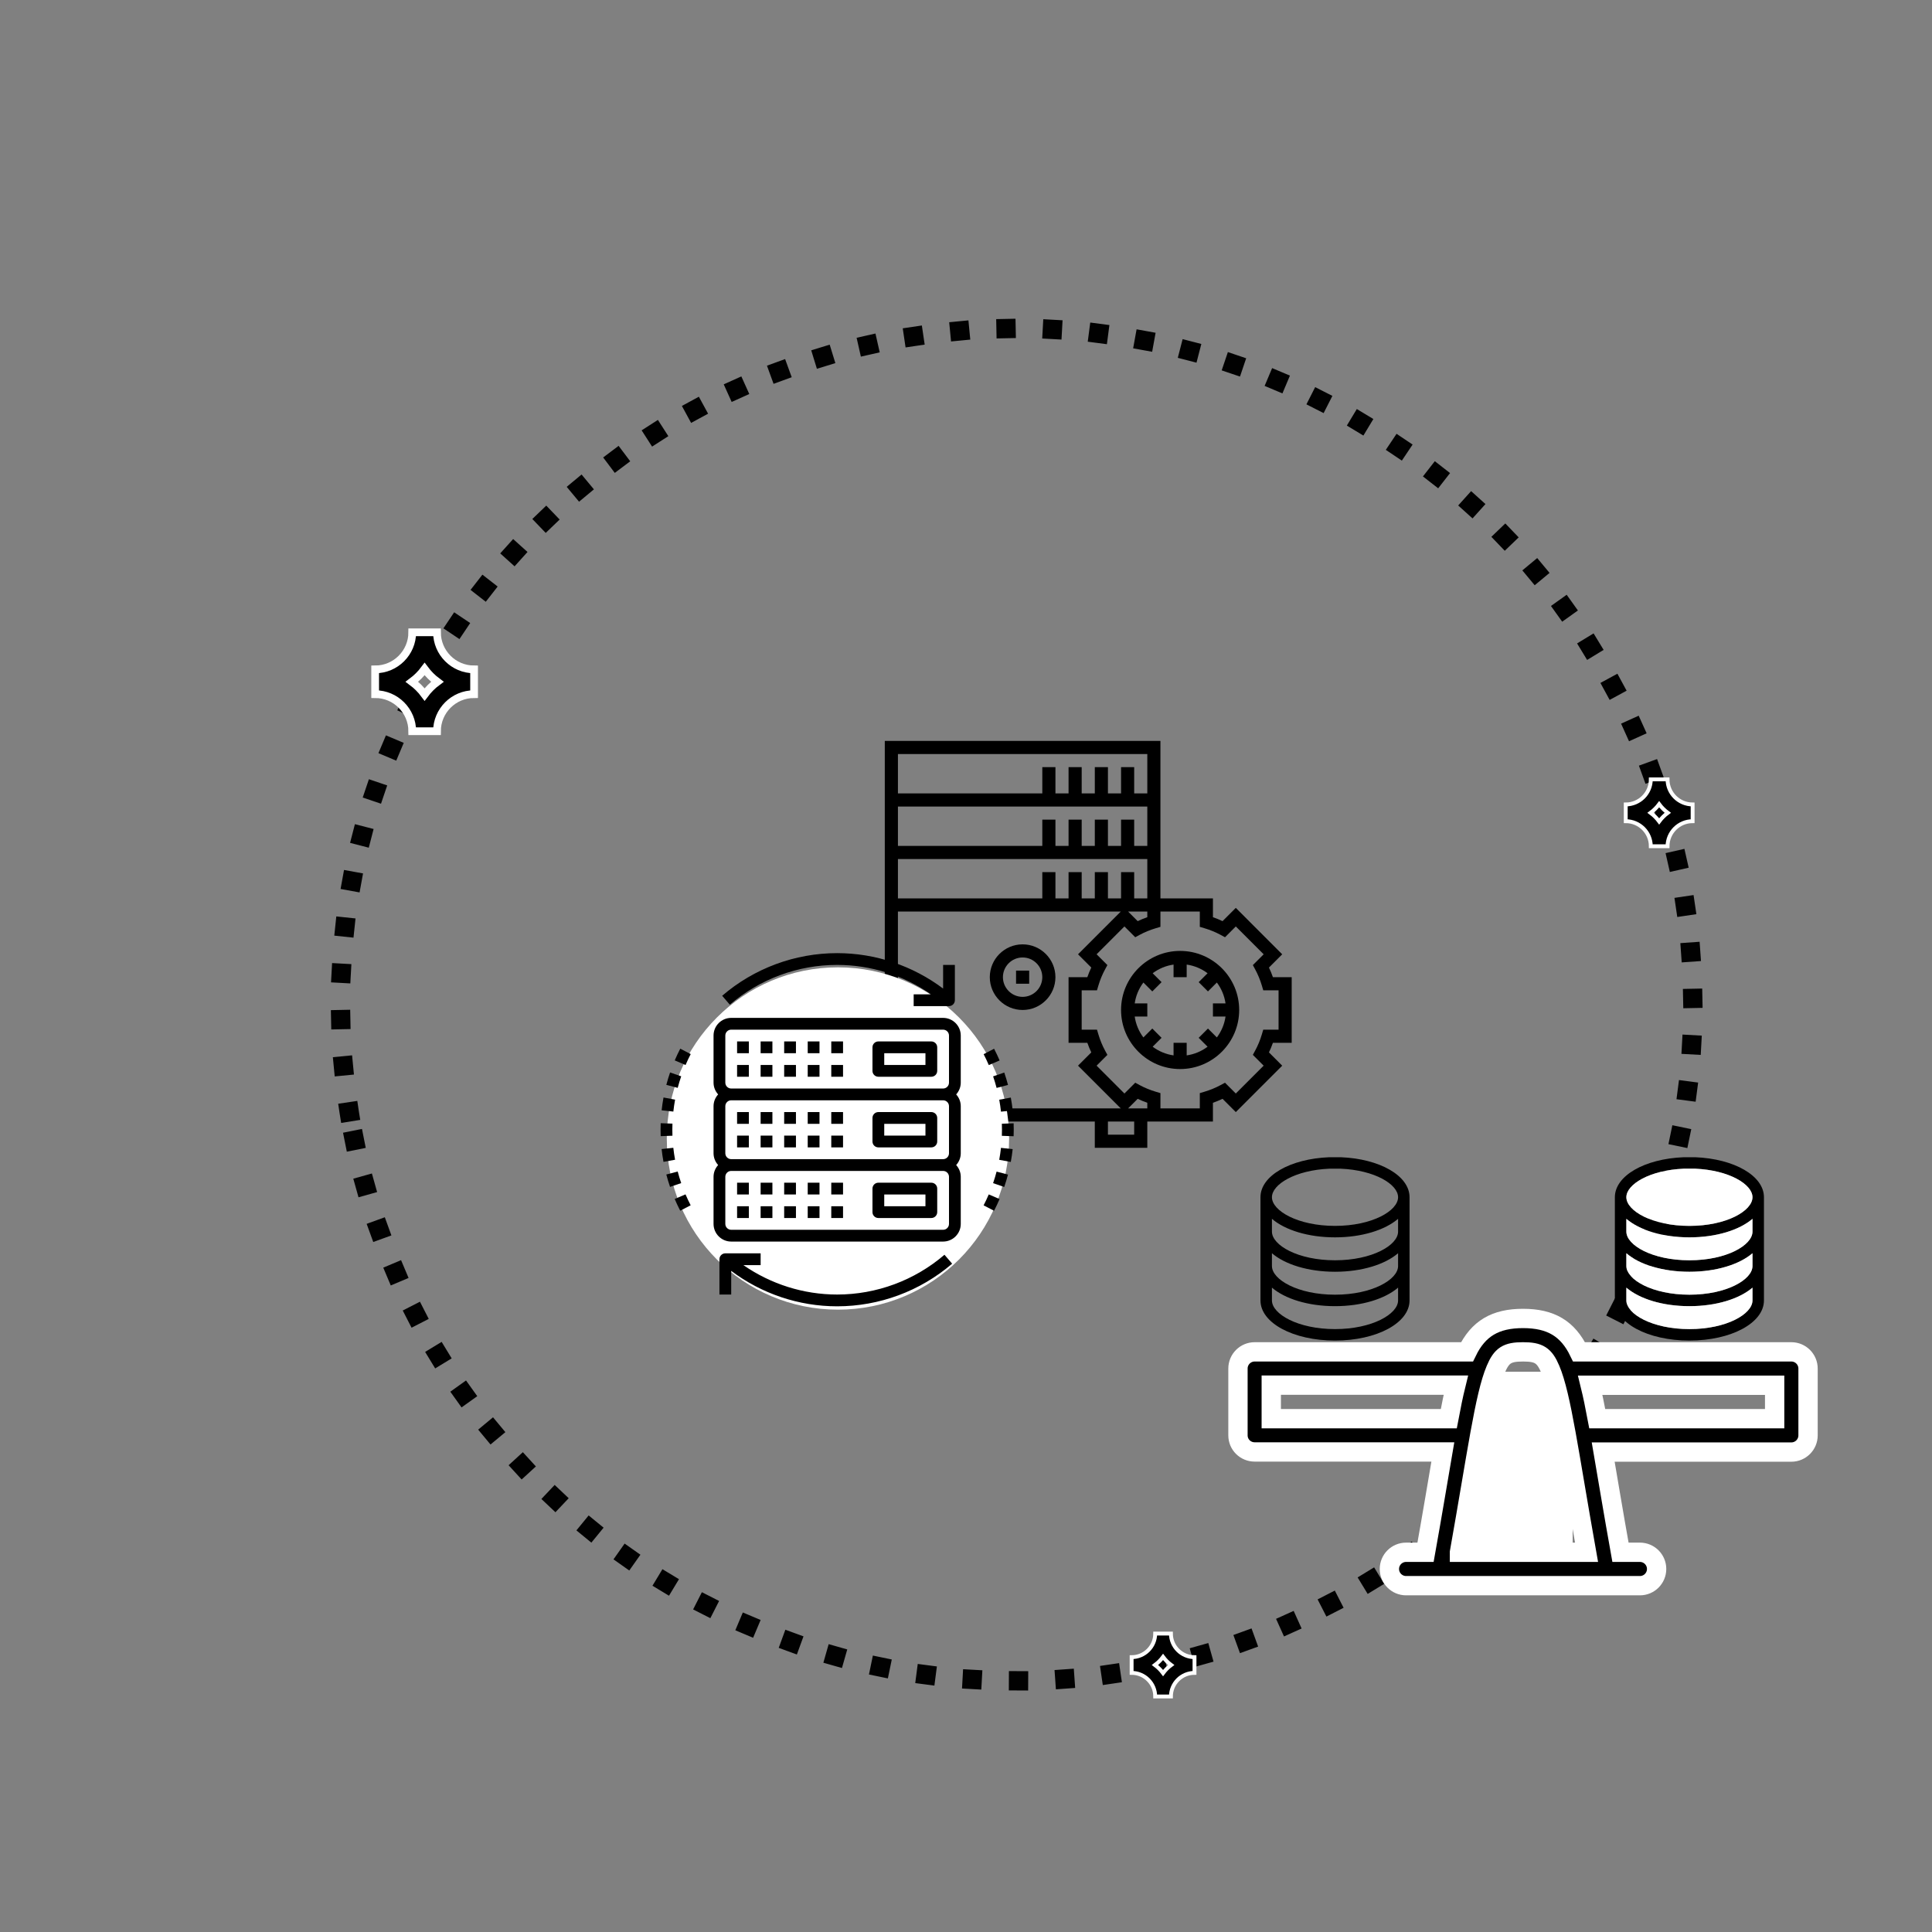 <?xml version="1.0" encoding="utf-8"?>
<!-- Generator: Adobe Illustrator 15.1.0, SVG Export Plug-In  -->
<!DOCTYPE svg PUBLIC "-//W3C//DTD SVG 1.1//EN" "http://www.w3.org/Graphics/SVG/1.1/DTD/svg11.dtd">
<svg version="1.1"
	 xmlns="http://www.w3.org/2000/svg" xmlns:xlink="http://www.w3.org/1999/xlink" xmlns:a="http://ns.adobe.com/AdobeSVGViewerExtensions/3.0/"
	 x="0px" y="0px" width="500px" height="500px" viewBox="-85.62 -82.501 500 500" enable-background="new -85.62 -82.501 500 500"
	 xml:space="preserve">
<rect x="-85.62" y="-82.501" width="500" height="500" fill="#808080" stroke="none"/>
<defs>
</defs>
<path fill="none" stroke="#010101" stroke-width="5" stroke-linecap="square" stroke-linejoin="round" stroke-dasharray="0,12" d="
	M4.744,205.252C-10.593,109.846,54.323,20.082,149.736,4.739c95.407-15.321,185.176,49.595,200.498,145.008
	c15.339,95.395-49.573,185.174-144.988,200.51C109.841,365.587,20.072,300.663,4.744,205.252z"/>
<path stroke="#FFFFFF" stroke-width="2" d="M21.071,81.14c0,5.293-4.311,9.6-9.6,9.6v6.403c5.289,0,9.6,4.308,9.6,9.601h6.4
	c0-5.293,4.307-9.601,9.602-9.601v-6.403c-5.295,0-9.602-4.307-9.602-9.6H21.071L21.071,81.14z M24.271,97.241
	c-0.935-1.258-2.04-2.367-3.296-3.3c1.256-0.935,2.361-2.042,3.296-3.3c0.937,1.258,2.042,2.365,3.3,3.3
	C26.313,94.874,25.208,95.983,24.271,97.241L24.271,97.241z M24.271,97.241"/>
<path stroke="#FFFFFF" d="M341.608,119.2c0,3.58-2.912,6.492-6.49,6.492v4.328c3.578,0,6.49,2.91,6.49,6.49h4.328
	c0-3.58,2.911-6.49,6.492-6.49v-4.328c-3.581,0-6.492-2.912-6.492-6.492H341.608L341.608,119.2z M343.772,130.085
	c-0.632-0.85-1.381-1.596-2.23-2.23c0.85-0.631,1.599-1.379,2.23-2.23c0.633,0.852,1.381,1.6,2.231,2.23
	C345.153,128.489,344.405,129.235,343.772,130.085L343.772,130.085z M343.772,130.085"/>
<path stroke="#FFFFFF" d="M213.346,340.267c0,3.362-2.739,6.104-6.103,6.104v4.066c3.363,0,6.103,2.737,6.103,6.104h4.067
	c0-3.366,2.739-6.104,6.104-6.104v-4.066c-3.364,0-6.104-2.741-6.104-6.104H213.346L213.346,340.267z M215.38,350.499
	c-0.594-0.798-1.299-1.502-2.098-2.097c0.799-0.593,1.504-1.297,2.098-2.097c0.594,0.8,1.297,1.504,2.098,2.097
	C216.677,348.997,215.974,349.701,215.38,350.499L215.38,350.499z M215.38,350.499"/>
<path d="M258.396,216.988c-10.096,0.397-17.808,4.793-17.808,10.349v26.711c0,5.824,8.474,10.389,19.292,10.389
	s19.291-4.564,19.291-10.389v-26.711c0-5.555-7.713-9.951-17.807-10.349 M276.202,254.048c0,3.51-6.703,7.42-16.322,7.42
	c-9.62,0-16.324-3.91-16.324-7.42v-3.311c3.387,2.899,9.363,4.795,16.324,4.795s12.937-1.896,16.322-4.795V254.048z
	 M276.202,245.146c0,3.509-6.703,7.419-16.322,7.419c-9.62,0-16.324-3.91-16.324-7.419v-3.312c3.387,2.899,9.363,4.794,16.324,4.794
	s12.937-1.895,16.322-4.794V245.146z M276.202,236.241c0,3.509-6.703,7.419-16.322,7.419c-9.62,0-16.324-3.91-16.324-7.419v-3.311
	c3.387,2.899,9.363,4.794,16.324,4.794s12.937-1.895,16.322-4.794V236.241z M276.202,227.337c0,3.51-6.703,7.42-16.322,7.42
	c-9.62,0-16.324-3.91-16.324-7.42c0-3.325,6.023-7.004,14.84-7.382h2.969C270.179,220.333,276.202,224.012,276.202,227.337
	L276.202,227.337z"/>
<path d="M350.116,216.988c-10.096,0.398-17.809,4.794-17.809,10.35v26.711c0,5.824,8.475,10.388,19.292,10.388
	c10.818,0,19.291-4.563,19.291-10.388v-26.711c0-5.555-7.712-9.951-17.807-10.35 M367.923,254.049c0,3.509-6.704,7.42-16.323,7.42
	c-9.62,0-16.323-3.911-16.323-7.42v-3.311c3.387,2.899,9.361,4.795,16.323,4.795c6.96,0,12.937-1.896,16.323-4.795V254.049z
	 M367.923,245.146c0,3.509-6.704,7.419-16.323,7.419c-9.62,0-16.323-3.91-16.323-7.419v-3.311c3.387,2.899,9.361,4.794,16.323,4.794
	c6.96,0,12.937-1.895,16.323-4.794V245.146z M367.923,236.241c0,3.51-6.704,7.419-16.323,7.419c-9.62,0-16.323-3.909-16.323-7.419
	v-3.311c3.387,2.9,9.361,4.795,16.323,4.795c6.96,0,12.937-1.895,16.323-4.795V236.241z M367.923,227.338
	c0,3.51-6.704,7.42-16.323,7.42c-9.62,0-16.323-3.91-16.323-7.42c0-3.326,6.023-7.004,14.84-7.383h2.968
	C361.899,220.334,367.923,224.012,367.923,227.338L367.923,227.338z"/>
<path fill="#FFFFFF" d="M367.923,254.049c0,3.509-6.704,7.42-16.323,7.42c-9.62,0-16.323-3.911-16.323-7.42v-3.311
	c3.387,2.899,9.361,4.795,16.323,4.795c6.96,0,12.937-1.896,16.323-4.795V254.049z"/>
<path fill="#FFFFFF" d="M367.923,245.146c0,3.509-6.704,7.419-16.323,7.419c-9.62,0-16.323-3.91-16.323-7.419v-3.311
	c3.387,2.899,9.361,4.794,16.323,4.794c6.96,0,12.937-1.895,16.323-4.794V245.146z"/>
<path fill="#FFFFFF" d="M367.923,236.241c0,3.51-6.704,7.419-16.323,7.419c-9.62,0-16.323-3.909-16.323-7.419v-3.311
	c3.387,2.9,9.361,4.795,16.323,4.795c6.96,0,12.937-1.895,16.323-4.795V236.241z"/>
<path fill="#FFFFFF" d="M367.923,227.338c0,3.51-6.704,7.42-16.323,7.42c-9.62,0-16.323-3.91-16.323-7.42
	c0-3.326,6.023-7.004,14.84-7.383h2.968C361.899,220.334,367.923,224.012,367.923,227.338L367.923,227.338z"/>
<path d="M179.03,161.896c-4.682,0-8.492,3.809-8.492,8.492c0,4.683,3.811,8.492,8.492,8.492c4.684,0,8.494-3.81,8.494-8.492
	C187.524,165.705,183.714,161.896,179.03,161.896L179.03,161.896z M179.03,175.484c-2.809,0-5.094-2.287-5.094-5.096
	s2.285-5.096,5.094-5.096c2.811,0,5.096,2.287,5.096,5.096S181.841,175.484,179.03,175.484L179.03,175.484z M179.03,175.484"/>
<rect x="177.333" y="168.69" width="3.396" height="3.396"/>
<path d="M248.668,187.373v-16.984h-4.859c-0.3-0.854-0.642-1.687-1.024-2.488l3.43-3.431l-12.008-12.011l-3.432,3.432
	c-0.804-0.383-1.635-0.724-2.488-1.023v-4.86h-13.588v-40.763h-71.335v98.511h3.397v6.794h13.588v-6.794h37.365v6.794h13.588v-6.794
	h16.984v-4.859c0.854-0.3,1.687-0.642,2.488-1.024l3.432,3.431l12.008-12.009l-3.43-3.432c0.383-0.804,0.725-1.635,1.024-2.488
	H248.668z M146.761,112.642h64.541v10.19h-3.396v-6.794h-3.397v6.794h-3.396v-6.794h-3.397v6.794h-3.396v-6.794h-3.397v6.794h-3.396
	v-6.794h-3.398v6.794h-37.365V112.642z M146.761,126.229h64.541v10.19h-3.396v-6.795h-3.397v6.795h-3.396v-6.795h-3.397v6.795
	h-3.396v-6.795h-3.397v6.795h-3.396v-6.795h-3.398v6.795h-37.365V126.229z M146.761,139.816h64.541v10.19h-3.396v-6.794h-3.397
	v6.794h-3.396v-6.794h-3.397v6.794h-3.396v-6.794h-3.397v6.794h-3.396v-6.794h-3.398v6.794h-37.365V139.816z M211.302,153.404v1.463
	c-0.855,0.298-1.687,0.641-2.488,1.023l-2.487-2.486H211.302z M156.951,211.151h-6.794v-3.396h6.794V211.151z M146.761,204.357
	v-50.953h57.676l-11.064,11.065l3.43,3.431c-0.383,0.803-0.724,1.634-1.023,2.488h-4.858v16.984h4.86
	c0.298,0.854,0.641,1.687,1.023,2.488l-3.432,3.432l11.064,11.064H146.761z M207.905,211.151h-6.794v-3.396h6.794V211.151z
	 M211.302,204.357h-4.976l2.487-2.484c0.803,0.382,1.633,0.723,2.488,1.024V204.357z M241.412,193.293l-7.206,7.206l-2.797-2.796
	l-1.114,0.603c-1.302,0.707-2.714,1.286-4.192,1.728l-1.213,0.361v3.963h-10.191v-3.963l-1.215-0.361
	c-1.479-0.439-2.891-1.021-4.192-1.728l-1.114-0.603l-2.797,2.796l-7.206-7.206l2.796-2.796l-0.603-1.115
	c-0.707-1.302-1.286-2.714-1.728-4.192l-0.36-1.213h-3.962v-10.19h3.962l0.361-1.216c0.44-1.479,1.021-2.89,1.728-4.192l0.604-1.114
	l-2.796-2.797l7.206-7.206l2.797,2.796l1.113-0.603c1.304-0.707,2.715-1.285,4.193-1.728l1.213-0.36v-3.962h10.191v3.962
	l1.213,0.361c1.48,0.441,2.893,1.021,4.195,1.728l1.113,0.604l2.795-2.796l7.207,7.207l-2.796,2.796l0.604,1.113
	c0.706,1.303,1.286,2.715,1.728,4.193l0.359,1.214h3.963v10.19h-3.963l-0.361,1.214c-0.439,1.479-1.021,2.892-1.728,4.193
	l-0.603,1.114L241.412,193.293z M241.412,193.293"/>
<path d="M219.794,163.595c-8.428,0-15.286,6.858-15.286,15.286s6.858,15.287,15.286,15.287s15.286-6.859,15.286-15.287
	S228.222,163.595,219.794,163.595L219.794,163.595z M231.548,180.58c-0.289,2.008-1.081,3.854-2.246,5.407l-2.303-2.304
	l-2.402,2.402l2.304,2.303c-1.554,1.165-3.399,1.957-5.407,2.246v-3.262h-3.398v3.262c-2.009-0.289-3.854-1.081-5.407-2.246
	l2.303-2.303l-2.401-2.402l-2.303,2.304c-1.166-1.554-1.957-3.399-2.246-5.407h3.262v-3.397h-3.262
	c0.289-2.01,1.08-3.854,2.246-5.408l2.303,2.303l2.401-2.401l-2.303-2.303c1.554-1.166,3.398-1.955,5.407-2.245v3.261h3.398v-3.261
	c2.008,0.288,3.854,1.079,5.407,2.245l-2.304,2.303l2.402,2.401l2.303-2.303c1.165,1.555,1.955,3.398,2.246,5.408h-3.262v3.397
	H231.548z M231.548,180.58"/>
<rect x="290.38" y="272.499" fill="#FFFFFF" width="31" height="52"/>
<path stroke="#FFFFFF" stroke-width="5" d="M377.979,267.358h-54.945c-2.93-6.044-7.334-8.645-14.501-8.645
	c-7.159,0-11.562,2.601-14.493,8.645h-54.953c-2.387,0-4.322,1.935-4.322,4.322v17.289c0,2.387,1.936,4.293,4.322,4.293h48.696
	c-1.224,7.115-2.619,15.609-4.474,25.964h-5.033c-2.387,0-4.322,1.935-4.322,4.321c0,2.388,1.936,4.324,4.322,4.324h60.514
	c2.387,0,4.322-1.937,4.322-4.324c0-2.387-1.936-4.321-4.322-4.321h-5.033c-1.852-10.343-3.248-18.816-4.471-25.935h48.693
	c2.386,0,4.322-1.936,4.322-4.322v-17.289C382.302,269.293,380.365,267.358,377.979,267.358L377.979,267.358z M289.325,284.647
	h-45.943v-8.674h47.768C290.536,278.468,289.943,281.358,289.325,284.647L289.325,284.647z M292.091,319.227
	c4.533-25.473,6.479-40.486,9.369-47.303c1.555-3.669,2.943-4.565,7.073-4.565c4.136,0,5.525,0.893,7.081,4.557
	c2.893,6.816,4.826,21.829,9.361,47.312H292.091z M373.657,284.647h-45.908c-0.617-3.289-1.209-6.149-1.822-8.645h47.73V284.647z
	 M373.657,284.647"/>
<circle fill="#FFFFFF" cx="131.243" cy="212.142" r="44.297"/>
<path d="M163.024,185.497c0-2.52-2.051-4.57-4.568-4.57h-54.842c-2.52,0-4.569,2.051-4.569,4.57v12.188
	c0,1.174,0.458,2.235,1.188,3.047c-0.732,0.809-1.188,1.871-1.188,3.046v12.187c0,1.174,0.458,2.237,1.188,3.047
	c-0.732,0.811-1.188,1.872-1.188,3.047v12.187c0,2.519,2.05,4.57,4.569,4.57h54.842c2.518,0,4.568-2.052,4.568-4.57v-12.187
	c0-1.175-0.459-2.236-1.188-3.047c0.73-0.81,1.188-1.873,1.188-3.047v-12.187c0-1.175-0.459-2.237-1.188-3.046
	c0.73-0.812,1.188-1.873,1.188-3.047V185.497z M159.979,234.244c0,0.839-0.683,1.523-1.522,1.523h-54.842
	c-0.84,0-1.523-0.685-1.523-1.523v-12.187c0-0.84,0.684-1.523,1.523-1.523h54.842c0.84,0,1.522,0.684,1.522,1.523V234.244z
	 M159.979,215.964c0,0.839-0.683,1.523-1.522,1.523h-54.842c-0.84,0-1.523-0.685-1.523-1.523v-12.187
	c0-0.84,0.684-1.523,1.523-1.523h54.842c0.84,0,1.522,0.684,1.522,1.523V215.964z M159.979,197.685c0,0.839-0.683,1.522-1.522,1.522
	h-54.842c-0.84,0-1.523-0.684-1.523-1.522v-12.188c0-0.839,0.684-1.523,1.523-1.523h54.842c0.84,0,1.522,0.685,1.522,1.523V197.685z
	 M159.979,197.685"/>
<rect x="105.138" y="193.114" width="3.047" height="3.046"/>
<rect x="111.231" y="193.114" width="3.047" height="3.046"/>
<rect x="105.138" y="187.021" width="3.047" height="3.047"/>
<rect x="111.231" y="187.021" width="3.047" height="3.047"/>
<rect x="117.323" y="193.114" width="3.048" height="3.046"/>
<rect x="117.323" y="187.021" width="3.048" height="3.047"/>
<rect x="123.418" y="193.114" width="3.048" height="3.046"/>
<rect x="123.418" y="187.021" width="3.048" height="3.047"/>
<rect x="129.512" y="193.114" width="3.046" height="3.046"/>
<rect x="129.512" y="187.021" width="3.046" height="3.047"/>
<path d="M155.407,187.021h-13.709c-0.842,0-1.524,0.682-1.524,1.522v6.094c0,0.841,0.683,1.523,1.524,1.523h13.709
	c0.844,0,1.524-0.683,1.524-1.523v-6.094C156.932,187.702,156.251,187.021,155.407,187.021L155.407,187.021z M153.886,193.114
	h-10.664v-3.047h10.664V193.114z M153.886,193.114"/>
<rect x="105.138" y="211.394" width="3.047" height="3.047"/>
<rect x="111.231" y="211.394" width="3.047" height="3.047"/>
<rect x="105.138" y="205.301" width="3.047" height="3.047"/>
<rect x="111.231" y="205.301" width="3.047" height="3.047"/>
<rect x="117.323" y="211.394" width="3.048" height="3.047"/>
<rect x="117.323" y="205.301" width="3.048" height="3.047"/>
<rect x="123.418" y="211.394" width="3.048" height="3.047"/>
<rect x="123.418" y="205.301" width="3.048" height="3.047"/>
<rect x="129.512" y="211.394" width="3.046" height="3.047"/>
<rect x="129.512" y="205.301" width="3.046" height="3.047"/>
<path d="M155.407,205.301h-13.709c-0.842,0-1.524,0.683-1.524,1.522v6.094c0,0.841,0.683,1.523,1.524,1.523h13.709
	c0.844,0,1.524-0.683,1.524-1.523v-6.094C156.932,205.983,156.251,205.301,155.407,205.301L155.407,205.301z M153.886,211.394
	h-10.664v-3.046h10.664V211.394z M153.886,211.394"/>
<rect x="105.138" y="229.675" width="3.047" height="3.046"/>
<rect x="111.231" y="229.675" width="3.047" height="3.046"/>
<rect x="105.138" y="223.581" width="3.047" height="3.046"/>
<rect x="111.231" y="223.581" width="3.047" height="3.046"/>
<rect x="117.323" y="229.675" width="3.048" height="3.046"/>
<rect x="117.323" y="223.581" width="3.048" height="3.046"/>
<rect x="123.418" y="229.675" width="3.048" height="3.046"/>
<rect x="123.418" y="223.581" width="3.048" height="3.046"/>
<rect x="129.512" y="229.675" width="3.046" height="3.046"/>
<rect x="129.512" y="223.581" width="3.046" height="3.046"/>
<path d="M155.407,223.581h-13.709c-0.842,0-1.524,0.682-1.524,1.522v6.095c0,0.84,0.683,1.522,1.524,1.522h13.709
	c0.844,0,1.524-0.683,1.524-1.522v-6.095C156.932,224.263,156.251,223.581,155.407,223.581L155.407,223.581z M153.886,229.675
	h-10.664v-3.048h10.664V229.675z M153.886,229.675"/>
<path d="M176.704,208.209l-3.043,0.108c0.018,0.518,0.027,1.033,0.027,1.553c0,0.529-0.011,1.055-0.029,1.578l3.044,0.108
	c0.021-0.56,0.032-1.12,0.032-1.687C176.735,209.314,176.726,208.761,176.704,208.209L176.704,208.209z M176.704,208.209"/>
<path d="M171.65,188.914l-2.706,1.401c0.477,0.924,0.926,1.874,1.334,2.828l2.802-1.198
	C172.644,190.924,172.163,189.903,171.65,188.914L171.65,188.914z M171.65,188.914"/>
<path d="M170.271,226.614c-0.413,0.962-0.861,1.912-1.336,2.828l2.705,1.4c0.509-0.98,0.988-1.998,1.43-3.027L170.271,226.614z
	 M170.271,226.614"/>
<path d="M173.431,214.565c-0.111,1.027-0.266,2.065-0.453,3.091l2.996,0.554c0.203-1.098,0.365-2.215,0.485-3.313L173.431,214.565z
	 M173.431,214.565"/>
<path d="M172.298,220.708c-0.267,1.011-0.569,2.017-0.906,2.99l2.881,0.99c0.36-1.045,0.687-2.123,0.971-3.207L172.298,220.708z
	 M172.298,220.708"/>
<path d="M174.282,195.073l-2.885,0.986c0.336,0.984,0.641,1.992,0.903,2.994l2.95-0.773
	C174.967,197.205,174.642,196.126,174.282,195.073L174.282,195.073z M174.282,195.073"/>
<path d="M175.978,201.552l-2.996,0.553c0.189,1.025,0.343,2.065,0.455,3.092l3.027-0.326
	C176.345,203.769,176.179,202.651,175.978,201.552L175.978,201.552z M175.978,201.552"/>
<path d="M89.769,220.688l-2.949,0.772c0.283,1.076,0.607,2.155,0.969,3.208l2.885-0.986
	C90.335,222.696,90.03,221.689,89.769,220.688L89.769,220.688z M89.769,220.688"/>
<path d="M86.097,201.53c-0.203,1.098-0.365,2.215-0.486,3.314l3.029,0.33c0.109-1.025,0.265-2.064,0.453-3.09L86.097,201.53z
	 M86.097,201.53"/>
<path d="M87.796,195.053c-0.359,1.045-0.686,2.125-0.971,3.208l2.947,0.774c0.266-1.012,0.568-2.019,0.904-2.992L87.796,195.053z
	 M87.796,195.053"/>
<path d="M88.409,208.292l-3.043-0.108c-0.021,0.56-0.031,1.122-0.031,1.687c0,0.557,0.009,1.11,0.03,1.662l3.043-0.109
	c-0.018-0.517-0.026-1.032-0.026-1.553C88.382,209.341,88.392,208.816,88.409,208.292L88.409,208.292z M88.409,208.292"/>
<path d="M91.791,226.599l-2.802,1.197c0.437,1.021,0.918,2.042,1.43,3.031l2.706-1.401
	C92.647,228.503,92.199,227.552,91.791,226.599L91.791,226.599z M91.791,226.599"/>
<path d="M90.429,188.897c-0.508,0.98-0.988,1.999-1.43,3.028l2.801,1.2c0.412-0.961,0.859-1.911,1.335-2.827L90.429,188.897z
	 M90.429,188.897"/>
<path d="M88.634,214.545l-3.027,0.329c0.117,1.099,0.281,2.215,0.484,3.315l2.997-0.552
	C88.898,216.611,88.745,215.571,88.634,214.545L88.634,214.545z M88.634,214.545"/>
<path d="M158.456,167.218v6.12c-7.889-5.925-17.512-9.168-27.422-9.168c-10.908,0-21.477,3.919-29.757,11.032l1.984,2.312
	c7.729-6.641,17.591-10.296,27.772-10.296c8.705,0,17.166,2.691,24.271,7.616h-4.467v3.047h9.141c0.843,0,1.523-0.683,1.523-1.524
	v-9.139H158.456z M158.456,167.218"/>
<path d="M158.808,242.228c-7.729,6.641-17.591,10.296-27.773,10.296c-8.704,0-17.164-2.692-24.27-7.616h4.467v-3.047h-9.141
	c-0.843,0-1.522,0.683-1.522,1.523v9.14h3.046v-6.12c7.888,5.925,17.511,9.168,27.42,9.168c10.91,0,21.479-3.918,29.758-11.031
	L158.808,242.228z M158.808,242.228"/>
</svg>
